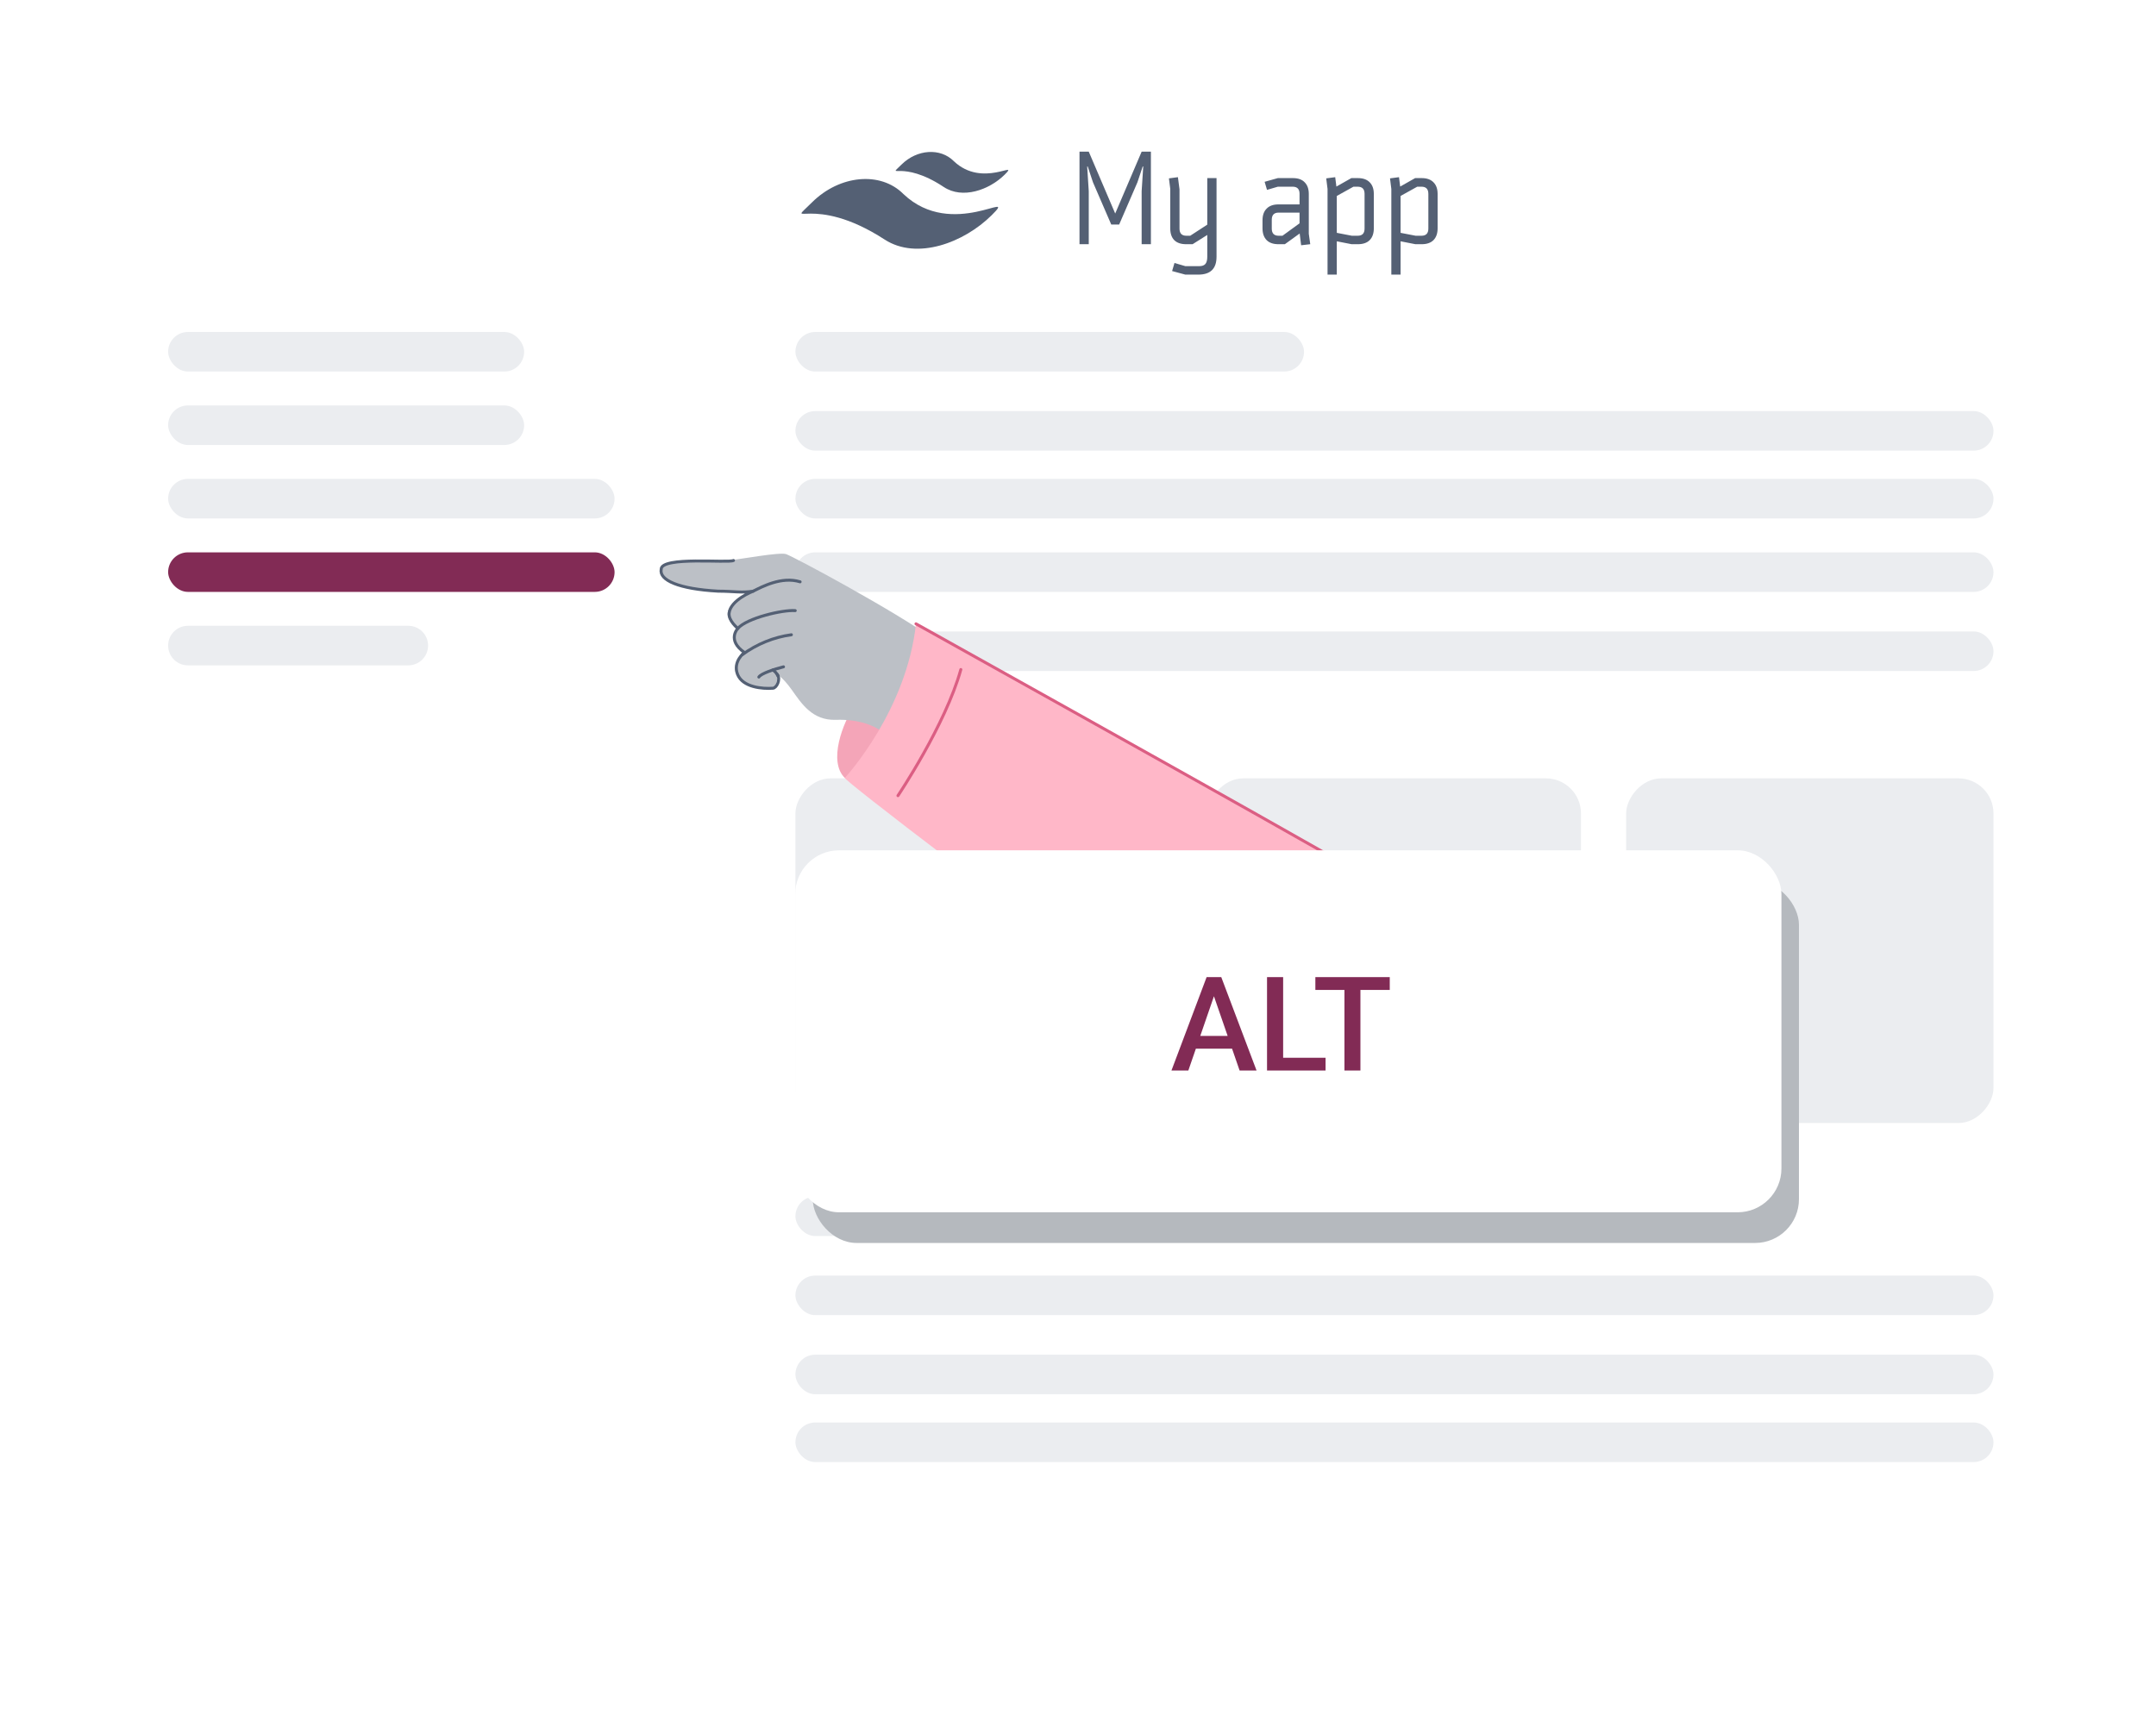 <svg width="492" height="390" viewBox="0 0 492 390" fill="none" xmlns="http://www.w3.org/2000/svg">
    <g filter="url(#filter0_d_737_2929)">
        <path d="M10 16C10 12.686 12.686 10 16 10H476C479.314 10 482 12.686 482 16V352.197C482 355.51 479.314 358.197 476 358.197H16C12.686 358.197 10 355.51 10 352.197V16Z" fill="white" />
    </g>
    <rect x="181.516" y="75.77" width="116.066" height="9.027" rx="4.514" fill="#EBEDF0" />
    <rect x="181.516" y="273.082" width="116.066" height="9.027" rx="4.514" fill="#EBEDF0" />
    <rect width="83.825" height="78.667" rx="8" transform="matrix(-1 0 0 1 265.342 177.65)" fill="#EBEDF0" />
    <rect width="85.115" height="78.667" rx="8" transform="matrix(-1 0 0 1 360.773 177.65)" fill="#EBEDF0" />
    <rect width="83.825" height="78.667" rx="8" transform="matrix(-1 0 0 1 454.915 177.65)" fill="#EBEDF0" />
    <rect x="181.516" y="93.825" width="273.399" height="9.027" rx="4.514" fill="#EBEDF0" />
    <rect x="181.516" y="109.3" width="273.399" height="9.027" rx="4.514" fill="#EBEDF0" />
    <rect x="181.516" y="126.065" width="273.399" height="9.027" rx="4.514" fill="#EBEDF0" />
    <rect x="181.516" y="144.12" width="273.399" height="9.027" rx="4.514" fill="#EBEDF0" />
    <rect x="181.516" y="291.136" width="273.399" height="9.027" rx="4.514" fill="#EBEDF0" />
    <rect x="181.516" y="309.191" width="273.399" height="9.027" rx="4.514" fill="#EBEDF0" />
    <rect x="181.516" y="324.666" width="273.399" height="9.027" rx="4.514" fill="#EBEDF0" />
    <rect x="38.365" y="75.77" width="81.246" height="9.027" rx="4.514" fill="#EBEDF0" />
    <rect x="38.365" y="92.535" width="81.246" height="9.027" rx="4.514" fill="#EBEDF0" />
    <rect x="38.367" y="109.301" width="101.88" height="9.027" rx="4.514" fill="#EBEDF0" />
    <rect x="38.367" y="126.065" width="101.88" height="9.027" rx="4.514" fill="#822B55" />
    <path d="M38.367 147.344C38.367 144.851 40.388 142.83 42.881 142.83H93.176C95.669 142.83 97.69 144.851 97.69 147.344C97.69 149.837 95.669 151.858 93.176 151.858H42.881C40.388 151.858 38.367 149.837 38.367 147.344Z" fill="#EBEDF0" />
    <path d="M260.766 37.994L259.559 41.615L255.395 51.241H253.585L249.42 41.615L248.213 37.994H248.093L248.455 43.637V55.737H246.342V34.614H248.455L254.49 48.736L260.525 34.614H262.637V55.737H260.525V43.637L260.887 37.994H260.766Z" fill="#546074" />
    <path d="M275.501 58.604V53.625L272.152 55.737H270.673C269.486 55.737 268.581 55.425 267.957 54.802C267.354 54.178 267.052 53.283 267.052 52.116V43.093L266.75 40.71L268.802 40.438L269.164 43.214V52.176C269.164 53.263 269.687 53.806 270.733 53.806H271.608L275.501 51.271V40.649H277.613V58.604C277.613 61.32 276.225 62.678 273.449 62.678H270.492L267.474 61.863L268.017 60.022L270.492 60.746H273.66C274.324 60.746 274.797 60.575 275.079 60.233C275.36 59.891 275.501 59.348 275.501 58.604Z" fill="#546074" />
    <path d="M288.589 41.494L291.607 40.649H295.047C296.234 40.649 297.129 40.971 297.732 41.615C298.356 42.239 298.668 43.124 298.668 44.27V53.353L299 55.737L296.918 55.979L296.586 53.293L293.206 55.737H291.727C290.561 55.737 289.665 55.425 289.042 54.802C288.418 54.158 288.106 53.263 288.106 52.116V50.275C288.106 49.129 288.418 48.243 289.042 47.62C289.665 46.976 290.561 46.654 291.727 46.654H296.556V44.24C296.556 43.154 296.033 42.611 294.986 42.611H291.607L289.132 43.335L288.589 41.494ZM291.788 53.806H292.663L296.556 50.969V48.525H291.788C290.742 48.525 290.219 49.068 290.219 50.155V52.176C290.219 53.263 290.742 53.806 291.788 53.806Z" fill="#546074" />
    <path d="M302.945 43.124L302.643 40.71L304.695 40.438L304.966 42.581L308.376 40.649H309.885C311.052 40.649 311.947 40.971 312.571 41.615C313.194 42.239 313.506 43.124 313.506 44.27V52.116C313.506 53.263 313.194 54.158 312.571 54.802C311.947 55.425 311.052 55.737 309.885 55.737H308.437L305.057 55.073V62.678H302.945V43.124ZM308.859 42.611L305.057 44.723V53.142L308.497 53.806H309.825C310.871 53.806 311.394 53.263 311.394 52.176V44.24C311.394 43.154 310.871 42.611 309.825 42.611H308.859Z" fill="#546074" />
    <path d="M317.502 43.124L317.2 40.71L319.252 40.438L319.524 42.581L322.934 40.649H324.443C325.609 40.649 326.505 40.971 327.128 41.615C327.752 42.239 328.064 43.124 328.064 44.27V52.116C328.064 53.263 327.752 54.158 327.128 54.802C326.505 55.425 325.609 55.737 324.443 55.737H322.994L319.614 55.073V62.678H317.502V43.124ZM323.417 42.611L319.614 44.723V53.142L323.055 53.806H324.382C325.428 53.806 325.951 53.263 325.951 52.176V44.24C325.951 43.154 325.428 42.611 324.382 42.611H323.417Z" fill="#546074" />
    <path d="M226.293 49.126C219.967 55.404 209.228 59.443 201.882 54.675C185.344 43.941 178.978 52.459 185.305 46.181C191.631 39.902 200.969 39.054 206.162 44.286C217.37 54.931 232.62 42.847 226.293 49.126Z" fill="#546074" />
    <path d="M229.272 39.858C225.739 43.364 219.642 45.52 215.36 42.675C205.718 36.272 202.196 41.062 205.729 37.556C209.262 34.05 214.603 33.703 217.658 36.781C224.243 43.054 232.805 36.351 229.272 39.858Z" fill="#546074" />
    <g filter="url(#filter1_d_737_2929)">
        <rect x="185.469" y="201.075" width="225.054" height="82.615" rx="10" fill="#B5B9BE" />
    </g>
    <path d="M281.548 232.853L275.176 251.339H271.324L279.351 230.011H281.812L281.548 232.853ZM286.88 251.339L280.494 232.853L280.215 230.011H282.691L290.748 251.339H286.88ZM286.573 243.429V246.344H274.971V243.429H286.573ZM306.495 248.424V251.339H295.787V248.424H306.495ZM296.812 230.011V251.339H293.135V230.011H296.812ZM314.449 230.011V251.339H310.801V230.011H314.449ZM321.143 230.011V232.941H304.166V230.011H321.143Z" fill="#822B55" />
    <path d="M277.948 238.127C273.465 235.849 264.016 229.468 252.745 221.448C258.976 219.864 269.913 218.279 276.181 224.34C285.277 233.129 297.337 233.665 312.592 220.6C314.281 219.143 316.173 217.939 318.208 217.025C314.892 233.739 293.423 245.974 277.948 238.127Z" fill="#A7CAF0" />
    <path d="M277.549 225.853L271.177 244.339H267.324L275.351 223.011H277.812L277.549 225.853ZM282.881 244.339L276.494 225.853L276.216 223.011H278.691L286.748 244.339H282.881ZM282.573 236.429V239.344H270.972V236.429H282.573ZM302.495 241.424V244.339H291.787V241.424H302.495ZM292.812 223.011V244.339H289.136V223.011H292.812ZM310.449 223.011V244.339H306.802V223.011H310.449ZM317.143 223.011V225.941H300.166V223.011H317.143Z" fill="#822B55" />
    <path d="M192.798 177.559C188.941 173.845 192.264 164.958 195.187 160.729C198.111 156.501 208.005 166.71 208.005 166.71C208.005 166.71 198.465 179.07 192.798 177.559Z" fill="#F4A5B8" />
    <path d="M213.365 146.075C204.623 139.671 180.915 126.934 179.353 126.459C177.791 125.985 168.883 127.664 166.883 127.817C164.144 128.026 151.384 127.426 150.884 129.426C150.884 130.926 149.623 133.616 162.384 134.926C166.884 134.926 169.163 135.403 171.798 134.962C171.798 134.962 166.385 136.887 166.046 139.921C165.847 141.68 168.515 143.405 168.515 143.405C168.515 143.405 165.986 146.079 170.104 148.934C170.104 148.934 166.818 150.92 167.998 153.883C169.178 156.846 173.678 157.211 176.054 157.035C176.871 156.995 177.878 154.922 177.045 153.747C177.045 153.747 178.462 154.311 180.688 157.453C182.914 160.594 185.389 164.466 190.719 164.292C196.05 164.118 199.699 165.601 201.863 167.426L213.365 146.075Z" fill="#BCC0C6" />
    <path d="M167.384 127.926C166.212 128.573 150.884 126.926 150.884 129.926C150.384 132.426 154.884 134.426 163.884 134.926C167.384 134.926 169.249 135.368 171.884 134.926C171.884 134.926 166.722 136.892 166.384 139.926C166.184 141.686 168.384 143.426 168.384 143.426C168.384 143.426 165.765 146.072 169.884 148.926C169.884 148.926 167.142 150.963 168.322 153.926C169.503 156.889 174.003 157.255 176.378 157.079C177.196 157.039 178.216 155.101 177.384 153.926" stroke="#546074" stroke-width="0.68" stroke-linecap="round" stroke-linejoin="round" />
    <path d="M177.526 154.262C177.281 153.719 176.892 153.263 176.384 152.926" stroke="#546074" stroke-width="0.68" stroke-linecap="round" stroke-linejoin="round" />
    <path d="M178.796 152.195C176.719 152.724 173.667 153.709 173.169 154.528" stroke="#546074" stroke-width="0.68" stroke-linecap="round" stroke-linejoin="round" />
    <path d="M169.385 149.429C172.717 146.99 176.591 145.417 180.593 144.877" stroke="#546074" stroke-width="0.68" stroke-linecap="round" stroke-linejoin="round" />
    <path d="M168.384 143.426C170.398 141.08 178.59 139.141 181.471 139.367" stroke="#546074" stroke-width="0.68" stroke-linecap="round" stroke-linejoin="round" />
    <path d="M171.884 134.926C173.884 133.926 178.357 131.491 182.585 132.793" stroke="#546074" stroke-width="0.68" stroke-linecap="round" stroke-linejoin="round" />
    <path d="M287.331 246.553C282.849 244.275 273.4 237.894 262.128 229.875C233.255 209.313 192.433 177.977 192.798 177.559C193.306 176.978 206.882 162.064 209.026 142.38C209.026 142.38 275.592 179.484 296.725 191.509C309.417 198.731 329.686 209.174 327.837 223.843C327.775 224.378 327.684 224.907 327.574 225.427C324.275 242.166 302.807 254.4 287.331 246.553Z" fill="#FFB7C8" />
    <path d="M287.331 246.553C282.849 244.275 273.4 237.894 262.128 229.874C268.359 228.29 279.296 226.705 285.565 232.767C294.661 241.555 306.72 242.091 321.975 229.027C323.664 227.569 325.556 226.365 327.592 225.451C324.275 242.166 302.807 254.4 287.331 246.553Z" fill="#A7CAF0" />
    <path d="M209.026 142.38C209.026 142.38 275.592 179.484 296.725 191.509C302.786 194.96 310.58 199.144 316.878 204.192" stroke="#DB5E83" stroke-width="0.68" stroke-linecap="round" stroke-linejoin="round" />
    <path d="M219.262 152.813C215.753 165.484 204.913 181.598 204.913 181.598" stroke="#DB5E83" stroke-width="0.68" stroke-linecap="round" stroke-linejoin="round" />
    <g filter="url(#filter2_d_737_2929)">
        <rect x="181.47" y="194.075" width="225.054" height="82.615" rx="10" fill="white" />
    </g>
    <path d="M277.549 225.853L271.177 244.339H267.324L275.352 223.011H277.813L277.549 225.853ZM282.881 244.339L276.494 225.853L276.216 223.011H278.692L286.748 244.339H282.881ZM282.573 236.429V239.344H270.972V236.429H282.573ZM302.495 241.424V244.339H291.787V241.424H302.495ZM292.813 223.011V244.339H289.136V223.011H292.813ZM310.449 223.011V244.339H306.802V223.011H310.449ZM317.144 223.011V225.941H300.166V223.011H317.144Z" fill="#822B55" />
    <defs>
        <filter id="filter0_d_737_2929" x="0" y="0" width="492" height="368.197" filterUnits="userSpaceOnUse" color-interpolation-filters="sRGB">
            <feFlood flood-opacity="0" result="BackgroundImageFix" />
            <feColorMatrix in="SourceAlpha" type="matrix" values="0 0 0 0 0 0 0 0 0 0 0 0 0 0 0 0 0 0 127 0" result="hardAlpha" />
            <feOffset />
            <feGaussianBlur stdDeviation="5" />
            <feComposite in2="hardAlpha" operator="out" />
            <feColorMatrix type="matrix" values="0 0 0 0 0 0 0 0 0 0 0 0 0 0 0 0 0 0 0.25 0" />
            <feBlend mode="normal" in2="BackgroundImageFix" result="effect1_dropShadow_737_2929" />
            <feBlend mode="normal" in="SourceGraphic" in2="effect1_dropShadow_737_2929" result="shape" />
        </filter>
        <filter id="filter1_d_737_2929" x="175.469" y="191.075" width="245.054" height="102.615" filterUnits="userSpaceOnUse" color-interpolation-filters="sRGB">
            <feFlood flood-opacity="0" result="BackgroundImageFix" />
            <feColorMatrix in="SourceAlpha" type="matrix" values="0 0 0 0 0 0 0 0 0 0 0 0 0 0 0 0 0 0 127 0" result="hardAlpha" />
            <feOffset />
            <feGaussianBlur stdDeviation="5" />
            <feComposite in2="hardAlpha" operator="out" />
            <feColorMatrix type="matrix" values="0 0 0 0 0 0 0 0 0 0 0 0 0 0 0 0 0 0 0.25 0" />
            <feBlend mode="normal" in2="BackgroundImageFix" result="effect1_dropShadow_737_2929" />
            <feBlend mode="normal" in="SourceGraphic" in2="effect1_dropShadow_737_2929" result="shape" />
        </filter>
        <filter id="filter2_d_737_2929" x="171.47" y="184.075" width="245.054" height="102.615" filterUnits="userSpaceOnUse" color-interpolation-filters="sRGB">
            <feFlood flood-opacity="0" result="BackgroundImageFix" />
            <feColorMatrix in="SourceAlpha" type="matrix" values="0 0 0 0 0 0 0 0 0 0 0 0 0 0 0 0 0 0 127 0" result="hardAlpha" />
            <feOffset />
            <feGaussianBlur stdDeviation="5" />
            <feComposite in2="hardAlpha" operator="out" />
            <feColorMatrix type="matrix" values="0 0 0 0 0 0 0 0 0 0 0 0 0 0 0 0 0 0 0.25 0" />
            <feBlend mode="normal" in2="BackgroundImageFix" result="effect1_dropShadow_737_2929" />
            <feBlend mode="normal" in="SourceGraphic" in2="effect1_dropShadow_737_2929" result="shape" />
        </filter>
    </defs>
</svg>
    
